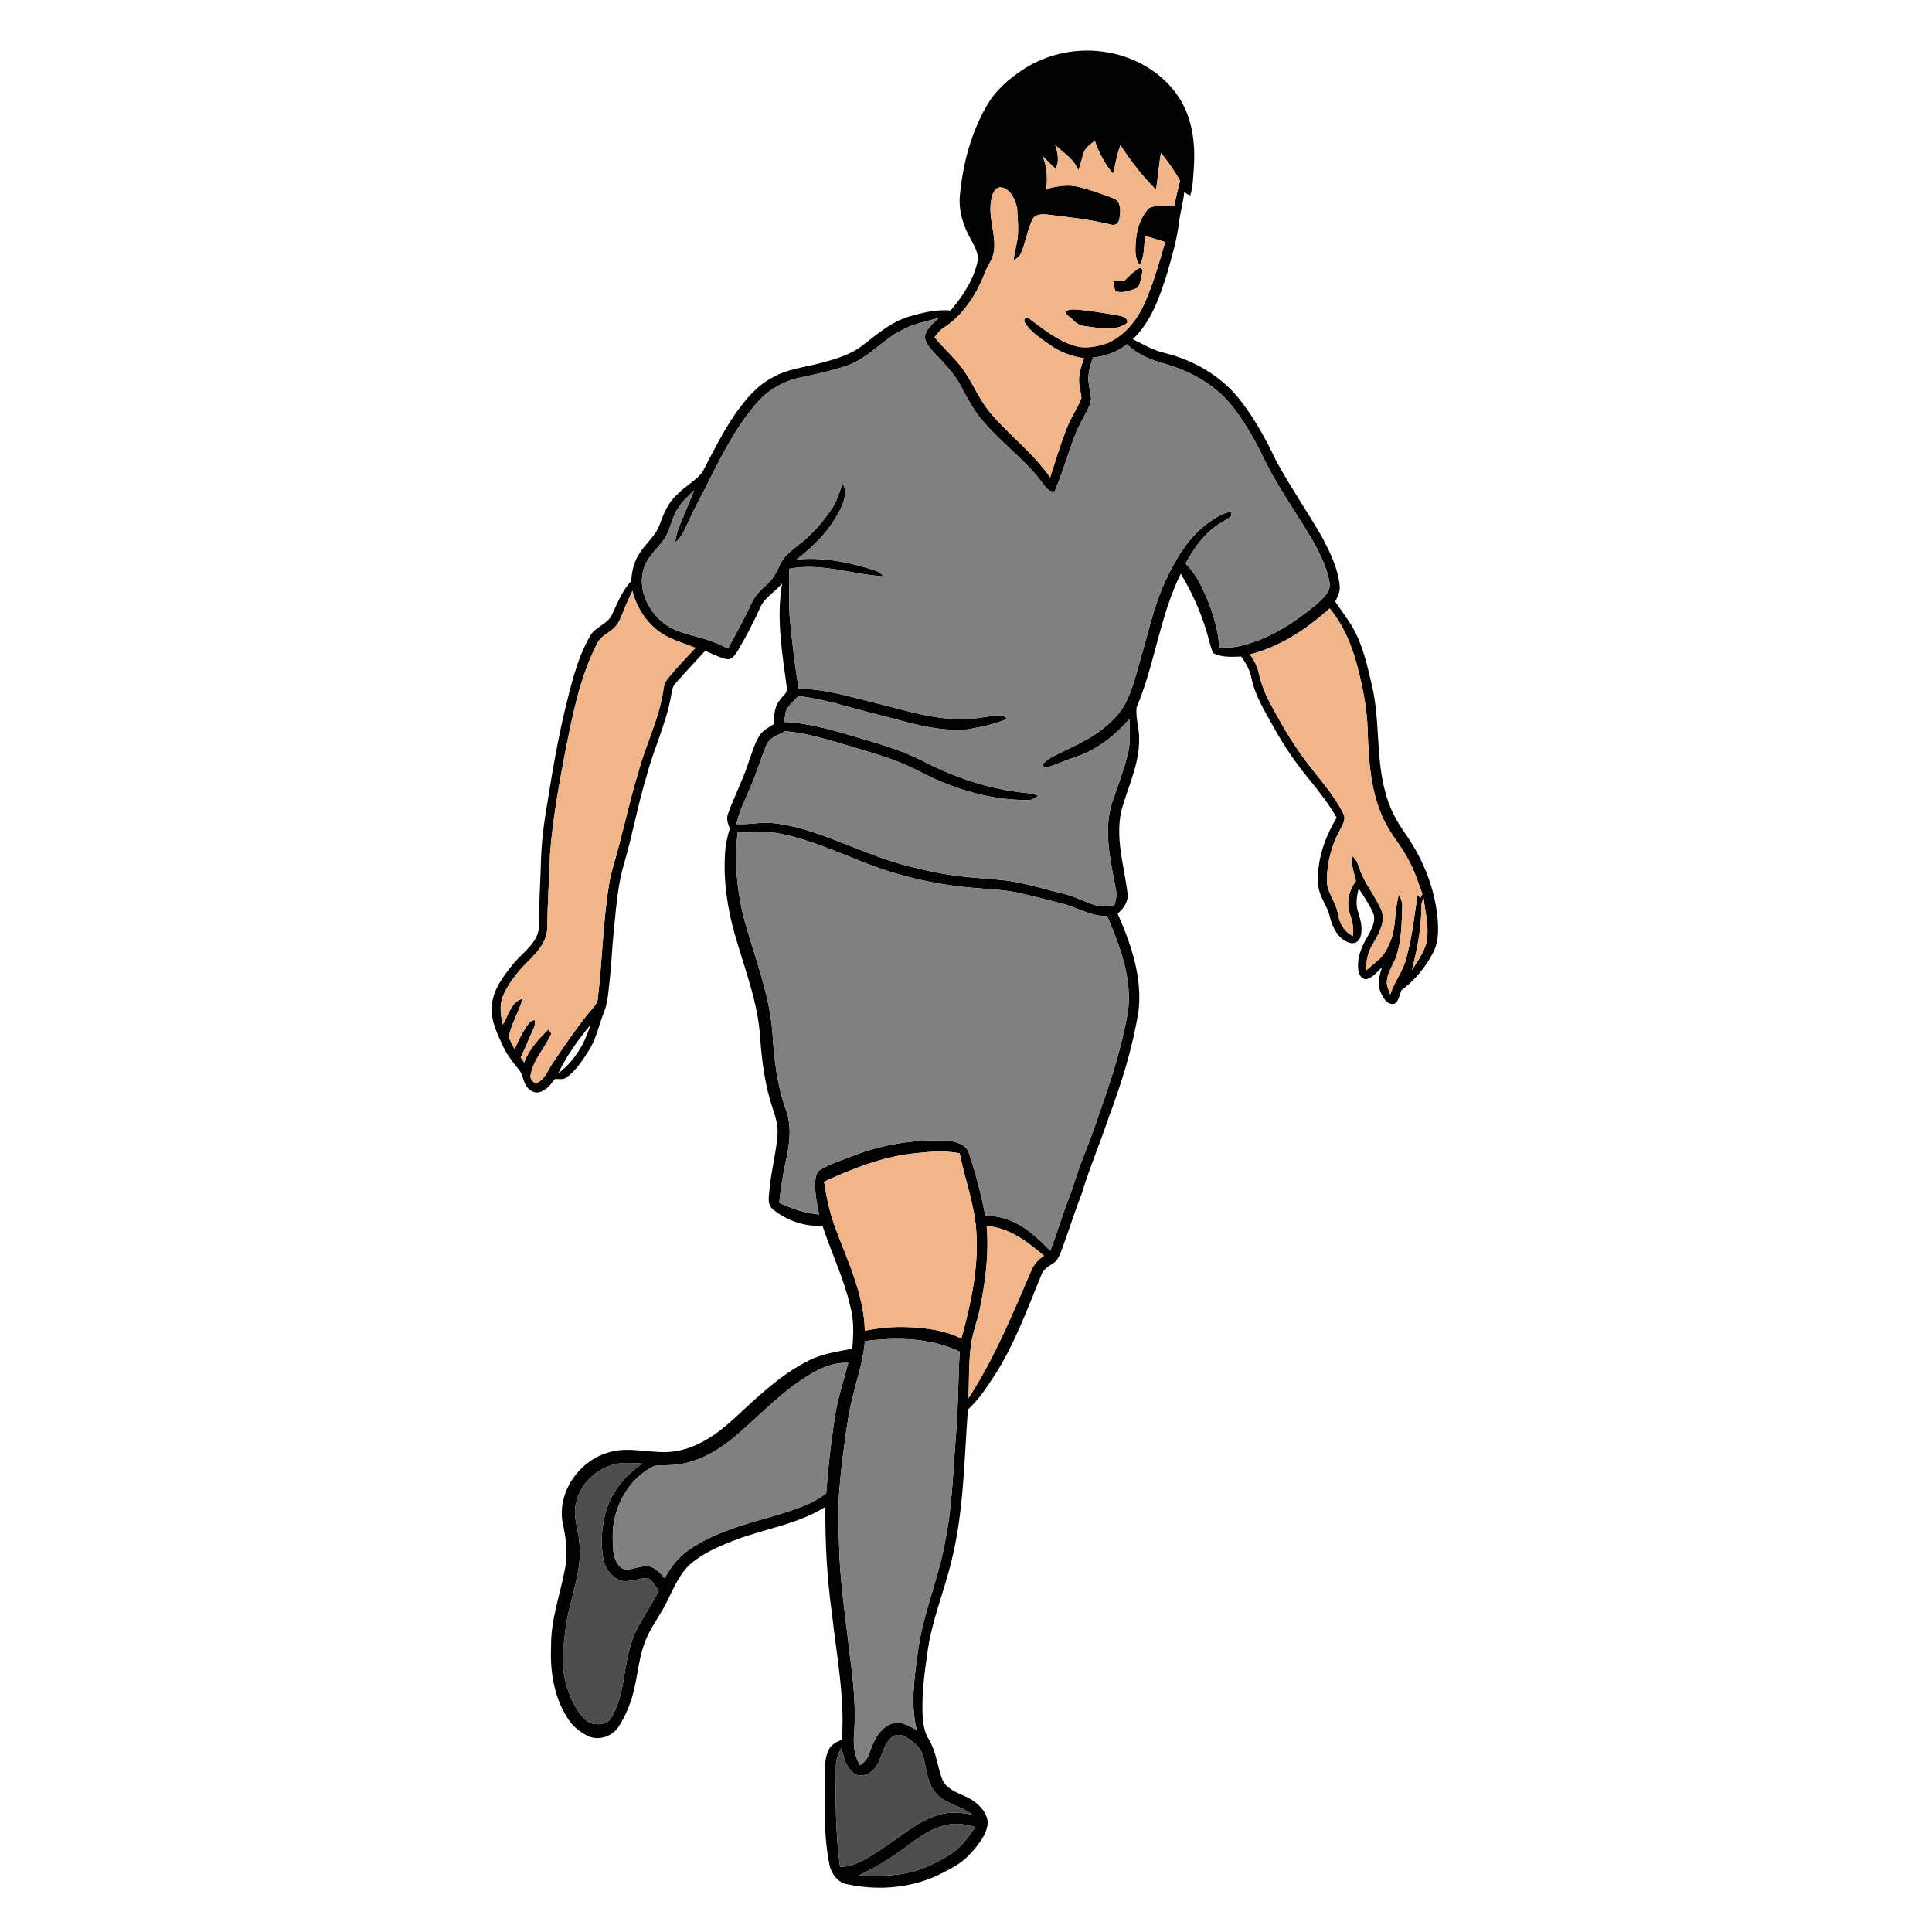 <?xml version="1.0" encoding="UTF-8" ?>
<!DOCTYPE svg PUBLIC "-//W3C//DTD SVG 1.1//EN" "http://www.w3.org/Graphics/SVG/1.1/DTD/svg11.dtd">
<svg width="1000pt" height="1000pt" viewBox="0 0 1000 1000" version="1.1" xmlns="http://www.w3.org/2000/svg">
	<g id="#020202ff">
		<path fill="#020202" opacity="1.00"
			d=" M 529.15 36.22 C 542.19 27.52 558.69 24.27 574.07 27.27 C 588.34 29.86 601.83 37.87 609.95 50.03 C 617.17 60.82 618.83 74.38 617.91 87.07 C 617.53 91.80 617.55 96.66 616.05 101.21 C 614.94 100.74 613.90 100.14 612.94 99.42 C 612.47 104.63 610.96 109.67 610.28 114.85 C 609.20 124.11 606.51 133.07 603.95 142.00 C 600.11 154.06 595.76 166.69 586.30 175.58 C 591.65 178.12 596.75 181.34 602.60 182.64 C 618.30 186.50 633.10 195.14 642.80 208.26 C 649.89 217.55 655.48 227.87 660.47 238.40 C 667.81 251.85 676.48 264.52 684.17 277.77 C 688.36 285.70 692.53 294.01 693.40 303.08 C 693.87 306.09 692.28 308.77 691.14 311.43 C 693.92 315.47 696.81 319.45 699.47 323.58 C 705.06 332.87 707.53 343.56 709.93 354.01 C 714.47 372.37 711.97 391.66 717.03 409.94 C 718.95 417.77 722.77 425.00 727.42 431.55 C 736.80 444.90 743.08 460.66 744.22 477.02 C 744.52 482.37 744.44 488.03 741.89 492.89 C 737.92 500.53 732.35 507.44 725.37 512.53 C 724.43 514.80 724.17 517.62 722.23 519.30 C 718.95 520.84 716.36 517.28 715.18 514.69 C 712.68 510.33 713.82 505.19 715.30 500.70 C 712.98 502.87 710.89 505.60 707.79 506.68 C 705.44 507.42 703.59 505.06 703.23 503.00 C 701.98 496.57 704.57 490.19 707.86 484.79 C 709.85 481.06 712.45 476.64 710.67 472.34 C 708.61 467.94 705.89 463.89 703.23 459.84 C 702.41 463.66 701.53 467.68 702.82 471.51 C 704.18 476.06 705.79 481.12 703.83 485.75 C 702.91 487.97 700.15 488.76 698.04 487.83 C 692.53 485.89 689.78 480.15 688.42 474.86 C 687.21 468.97 682.76 464.25 682.34 458.15 C 681.30 445.81 685.59 433.68 691.86 423.23 C 687.79 416.18 682.83 409.71 677.67 403.45 C 670.94 395.29 664.93 386.55 659.78 377.32 C 655.18 368.98 649.87 360.79 647.84 351.34 C 647.07 347.08 644.96 343.28 642.46 339.82 C 637.60 339.98 632.35 340.41 627.92 338.01 C 626.99 336.11 626.51 334.04 625.94 332.02 C 622.83 319.67 617.74 307.85 611.16 296.96 C 600.29 318.88 597.78 343.70 588.31 366.15 C 587.66 371.78 589.88 377.34 589.61 383.02 C 589.66 395.72 583.79 407.36 580.48 419.37 C 577.16 433.61 581.77 447.90 583.57 461.99 C 584.29 466.36 581.71 470.24 578.47 472.87 C 585.46 488.69 591.39 505.92 589.28 523.47 C 586.26 542.15 580.64 560.32 573.99 578.01 C 569.53 591.36 563.99 604.32 559.91 617.79 C 556.24 627.27 553.17 636.95 549.70 646.50 C 548.58 649.20 547.74 652.42 545.02 653.96 C 542.52 655.43 539.93 657.10 538.96 660.00 C 531.58 677.81 525.05 696.20 514.44 712.43 C 510.47 718.50 506.42 724.65 500.99 729.54 C 499.03 755.57 498.90 781.96 492.61 807.44 C 488.78 823.72 482.02 839.28 479.96 855.96 C 478.41 866.20 477.21 876.54 477.48 886.92 C 477.74 891.49 478.19 896.29 480.73 900.26 C 484.52 906.47 485.12 913.87 487.56 920.60 C 489.32 925.37 494.28 927.51 498.63 929.32 C 504.41 931.80 510.42 936.35 511.26 943.01 C 511.00 949.51 506.49 954.72 502.36 959.34 C 498.56 963.75 493.39 966.62 488.26 969.21 C 473.28 977.17 455.32 978.87 438.85 975.34 C 433.97 974.72 430.73 970.39 429.49 965.94 C 426.10 949.85 426.86 933.34 426.86 917.02 C 427.05 913.02 427.21 908.82 429.18 905.24 C 430.53 902.70 433.34 901.60 435.77 900.40 C 437.34 878.39 432.97 856.65 430.58 834.88 C 428.04 816.68 427.04 798.31 427.22 779.95 C 412.46 789.23 394.82 791.38 378.85 797.76 C 371.47 800.61 364.15 803.98 357.97 809.00 C 351.74 814.22 348.76 822.03 345.16 829.07 C 341.88 835.97 336.93 841.96 334.13 849.10 C 330.97 856.74 330.32 865.05 328.52 873.05 C 327.04 880.25 324.30 887.21 320.40 893.45 C 317.21 898.68 309.97 901.25 304.33 898.58 C 299.85 896.37 295.86 893.00 293.35 888.64 C 286.57 877.76 284.66 864.61 285.24 851.99 C 285.07 838.27 289.96 825.27 292.46 811.95 C 293.99 804.26 293.03 796.36 291.33 788.79 C 288.14 773.11 299.03 756.81 313.98 752.09 C 325.72 747.92 338.06 753.21 350.04 751.07 C 361.90 749.06 371.99 741.69 380.60 733.66 C 392.31 722.87 403.99 711.54 418.37 704.34 C 425.42 700.65 433.40 699.62 441.11 698.08 C 441.83 690.69 442.07 683.10 440.03 675.89 C 436.78 661.60 430.28 648.37 425.72 634.50 C 416.47 634.96 407.12 631.78 400.00 625.89 C 396.70 623.21 398.17 618.46 398.38 614.84 C 399.23 605.78 401.67 596.96 402.39 587.89 C 402.90 583.10 401.57 578.40 400.01 573.92 C 395.97 562.00 394.34 549.43 393.44 536.92 C 392.27 518.27 385.15 500.78 380.15 482.97 C 376.43 469.67 374.38 455.78 375.27 441.96 C 375.50 437.49 376.40 433.09 377.75 428.83 C 376.67 426.35 375.79 423.57 376.92 420.93 C 380.07 412.21 384.38 403.94 387.28 395.12 C 389.03 390.36 390.31 385.34 392.96 380.97 C 394.67 378.14 397.67 376.55 400.40 374.88 C 400.70 370.63 400.69 365.93 403.57 362.47 C 404.73 360.59 406.98 359.19 407.40 357.02 C 405.02 338.81 401.65 320.29 404.83 301.96 C 401.31 306.35 395.85 309.09 393.50 314.40 C 390.09 322.12 386.12 329.59 381.83 336.86 C 380.46 338.83 378.86 341.80 375.99 341.11 C 372.11 340.33 368.65 338.26 364.96 336.90 C 359.83 342.48 354.64 348.02 349.62 353.71 C 348.01 355.35 347.83 357.72 347.41 359.86 C 344.90 374.34 338.31 387.65 334.63 401.81 C 330.15 416.46 327.51 431.59 323.23 446.30 C 319.72 457.62 318.97 469.51 317.75 481.22 C 316.81 489.84 316.57 498.51 315.58 507.12 C 314.90 512.95 314.72 518.94 312.43 524.44 C 309.94 530.63 308.69 537.35 305.14 543.09 C 301.90 548.36 298.43 553.74 293.46 557.56 C 291.69 558.98 289.32 558.45 287.24 558.44 C 285.04 561.28 282.72 564.58 278.97 565.36 C 276.71 565.91 274.47 564.60 273.05 562.94 C 270.63 560.26 270.86 556.19 268.45 553.50 C 265.49 549.74 262.40 546.01 260.40 541.62 C 257.46 535.12 253.95 528.41 254.51 521.05 C 255.02 512.15 260.84 504.86 266.22 498.22 C 271.24 492.48 278.95 487.50 278.98 479.02 C 278.90 467.32 279.78 455.65 280.06 443.96 C 280.43 433.25 282.06 422.63 283.89 412.09 C 286.17 397.39 288.81 382.73 292.20 368.25 C 295.52 354.98 298.48 341.32 305.34 329.33 C 308.00 324.34 314.59 323.19 316.87 317.92 C 319.68 311.93 322.14 305.62 326.73 300.71 C 327.03 296.09 327.91 291.39 330.40 287.41 C 333.56 281.69 339.32 277.71 341.50 271.41 C 343.45 265.89 345.76 260.26 350.20 256.24 C 354.23 251.90 359.72 249.15 363.46 244.56 C 368.79 234.36 373.92 223.99 380.42 214.45 C 385.78 206.92 391.81 199.37 400.27 195.19 C 407.35 191.15 415.54 190.22 423.31 188.29 C 431.44 186.16 439.87 183.97 446.61 178.68 C 453.90 173.05 461.07 166.82 470.03 164.01 C 477.14 161.91 484.54 160.08 492.01 160.70 C 498.37 153.24 504.02 144.76 506.06 135.03 C 506.59 131.15 504.47 127.58 502.73 124.28 C 498.49 117.00 495.82 108.47 496.94 99.99 C 498.56 84.23 502.74 68.50 510.73 54.74 C 515.06 47.03 521.87 41.06 529.15 36.22 M 560.99 78.97 C 559.89 82.03 559.32 85.26 558.09 88.28 C 556.11 82.25 550.29 79.19 546.11 74.88 C 547.48 78.92 548.49 83.38 546.32 87.34 C 544.08 85.14 541.77 83.00 539.59 80.75 C 541.96 86.09 542.20 92.04 541.61 97.77 C 546.88 96.45 552.43 95.37 557.83 96.64 C 563.39 97.91 568.76 99.90 574.13 101.79 C 575.89 102.60 578.24 103.00 579.03 105.03 C 580.22 107.70 579.90 110.79 579.33 113.57 C 578.98 115.51 577.07 117.08 575.10 116.23 C 564.23 113.63 553.11 112.33 542.04 111.04 C 539.44 110.75 535.82 110.73 534.48 113.44 C 531.61 119.10 530.96 125.58 528.31 131.33 C 527.66 133.01 525.99 133.85 524.61 134.81 C 524.97 131.80 525.61 128.84 526.26 125.88 C 527.52 119.81 526.77 113.58 526.42 107.45 C 525.39 103.11 522.98 97.63 518.01 96.94 C 514.41 97.04 513.42 101.10 512.99 103.96 C 511.42 112.66 515.59 121.15 514.49 129.84 C 514.04 133.63 511.74 136.75 510.17 140.12 C 505.83 151.85 498.71 163.21 487.95 169.98 C 486.22 171.19 485.01 172.93 483.73 174.57 C 487.66 179.47 492.41 183.63 496.38 188.50 C 502.82 196.14 506.04 205.90 512.46 213.56 C 522.28 225.25 534.86 234.45 543.54 247.14 C 546.22 238.70 548.84 230.23 551.99 221.96 C 554.05 216.41 557.63 211.56 559.74 206.06 C 559.50 203.01 558.54 200.06 558.50 197.00 C 558.41 192.98 559.73 189.12 561.12 185.40 C 554.55 184.53 548.19 182.08 542.85 178.13 C 538.34 174.85 533.29 171.77 530.38 166.86 C 529.55 165.18 531.23 163.57 532.76 164.96 C 539.80 170.07 546.68 175.88 555.09 178.62 C 561.12 180.86 567.77 179.59 573.63 177.44 C 581.95 173.65 588.13 166.18 591.93 158.00 C 596.80 147.52 599.86 136.33 603.09 125.26 C 599.65 124.16 596.18 123.14 592.72 122.11 C 592.02 127.07 592.57 132.60 589.93 137.01 C 587.36 133.99 587.59 129.74 587.81 126.03 C 588.16 119.46 590.04 112.57 594.71 107.74 C 598.72 105.75 603.47 106.59 607.82 106.51 C 608.66 102.17 609.68 97.86 610.79 93.58 C 607.98 88.43 604.55 83.66 600.89 79.08 C 599.81 85.40 599.41 91.82 598.35 98.14 C 591.33 91.23 585.29 83.41 579.96 75.13 C 578.06 79.89 577.42 85.00 576.11 89.93 C 571.92 84.90 568.81 79.10 566.68 72.92 C 564.50 74.61 561.92 76.20 560.99 78.97 M 466.93 170.81 C 456.85 175.77 449.60 185.20 438.92 189.07 C 430.87 191.89 422.49 193.63 414.17 195.42 C 405.51 197.26 397.42 201.91 391.67 208.67 C 380.74 221.20 373.27 236.21 365.90 250.98 C 362.85 256.95 359.62 262.84 356.81 268.94 C 354.76 273.10 353.20 277.72 349.53 280.79 C 349.77 277.69 350.59 274.68 351.83 271.83 C 354.37 265.82 356.82 259.77 359.30 253.74 C 356.37 256.69 353.23 259.50 350.94 263.00 C 347.46 268.24 346.98 274.94 343.11 279.97 C 339.80 284.34 335.47 288.11 333.50 293.37 C 329.74 303.69 334.78 315.39 342.97 322.06 C 348.73 326.98 356.39 328.28 363.43 330.36 C 368.08 331.61 372.52 333.51 376.83 335.66 C 380.85 328.03 385.19 320.56 388.74 312.69 C 390.46 308.68 393.54 305.53 396.77 302.69 C 399.90 299.96 401.95 296.31 403.59 292.56 C 405.47 288.07 409.48 285.11 413.16 282.18 C 419.78 277.16 425.36 270.86 430.07 264.05 C 433.04 259.94 434.30 254.98 436.16 250.34 C 438.57 254.44 437.02 259.25 435.18 263.24 C 429.94 273.83 421.63 282.59 412.22 289.62 C 426.26 288.16 440.31 291.10 453.58 295.51 C 455.18 295.99 456.25 297.33 457.52 298.33 C 441.16 297.44 424.97 291.11 408.46 294.40 C 408.92 303.61 408.00 312.85 408.99 322.05 C 410.17 333.58 411.54 345.10 413.39 356.55 C 426.94 356.48 439.96 360.63 452.99 363.83 C 468.73 367.63 484.52 373.00 500.93 372.12 C 506.35 371.99 511.63 370.58 517.03 370.29 C 518.74 369.93 520.15 370.99 521.39 372.04 C 514.94 374.92 507.89 376.26 500.98 377.51 C 484.37 379.08 468.33 373.22 452.42 369.37 C 439.40 366.14 426.60 361.77 413.21 360.29 C 411.44 362.19 409.51 363.95 407.93 366.02 C 406.24 368.19 406.35 371.08 405.93 373.67 C 420.08 374.32 433.63 378.71 447.13 382.64 C 456.93 385.54 466.77 388.49 475.96 393.05 C 493.35 402.24 512.40 408.78 532.08 410.52 C 533.95 410.70 535.73 411.34 537.54 411.86 C 535.86 412.87 534.20 414.25 532.10 414.08 C 515.42 414.24 498.98 409.91 483.81 403.17 C 478.60 400.79 473.61 397.92 468.32 395.70 C 459.31 391.73 449.76 389.27 440.39 386.35 C 429.22 383.09 418.05 379.44 406.39 378.44 C 403.00 380.53 398.32 381.54 396.74 385.64 C 393.76 392.54 391.76 399.83 388.71 406.70 C 386.15 413.29 382.54 419.53 381.22 426.55 C 384.81 426.68 388.40 426.46 391.97 426.09 C 398.70 425.34 405.44 426.60 411.97 428.13 C 431.97 433.31 450.33 443.37 470.39 448.36 C 478.53 450.40 486.74 452.27 495.08 453.30 C 503.77 454.49 512.56 454.77 521.27 455.81 C 531.07 457.23 540.53 460.23 550.13 462.53 C 555.55 463.73 560.49 466.32 565.70 468.16 C 569.29 469.42 573.12 468.81 576.82 468.53 C 577.53 466.06 578.22 463.48 577.65 460.91 C 574.98 446.00 570.89 430.35 575.63 415.42 C 578.52 407.01 581.68 398.67 583.81 390.02 C 585.21 384.19 584.87 378.15 584.51 372.22 C 576.84 381.05 567.22 388.48 555.98 392.10 C 550.90 393.68 546.11 396.13 540.95 397.42 C 540.59 397.05 539.86 396.31 539.50 395.94 C 542.57 391.91 547.76 390.50 552.01 388.07 C 562.52 383.35 572.97 377.36 580.03 368.01 C 585.46 360.28 587.45 350.88 590.08 341.97 C 594.26 328.04 597.12 313.61 603.37 300.39 C 608.61 289.11 615.26 277.88 625.54 270.48 C 629.10 268.09 632.78 265.39 637.19 264.94 C 637.24 265.46 637.35 266.51 637.40 267.03 C 634.75 269.26 631.51 270.62 628.79 272.75 C 622.17 277.63 617.51 284.58 613.64 291.71 C 616.94 295.13 619.72 299.03 621.77 303.33 C 626.59 313.33 630.51 324.01 631.05 335.20 C 634.06 335.19 637.09 335.26 640.07 334.75 C 655.72 331.60 669.47 322.76 681.56 312.68 C 684.80 309.63 689.26 306.06 688.10 301.03 C 686.60 293.16 682.86 285.92 679.00 278.98 C 670.13 264.15 659.94 250.03 652.69 234.29 C 648.34 225.62 643.39 217.19 637.29 209.64 C 628.59 198.91 615.98 192.02 602.85 188.29 C 595.76 186.32 588.62 183.46 583.31 178.20 C 578.25 182.19 572.11 184.49 565.70 185.01 C 564.19 189.46 562.77 194.15 563.58 198.89 C 563.89 202.29 565.57 205.83 564.20 209.18 C 562.10 214.26 559.01 218.87 556.93 223.97 C 552.92 233.92 550.18 244.39 545.92 254.23 C 543.64 254.98 541.90 253.02 540.61 251.44 C 532.18 239.33 519.92 230.68 510.25 219.66 C 504.78 213.81 500.94 206.72 497.24 199.69 C 493.70 192.93 488.20 187.55 483.04 182.04 C 481.05 179.73 478.62 177.20 478.72 173.93 C 479.62 169.93 483.09 167.28 485.87 164.55 C 479.48 166.40 472.82 167.60 466.93 170.81 M 322.58 316.62 C 321.28 319.74 320.11 323.15 317.43 325.40 C 314.62 327.88 310.80 329.43 309.12 333.00 C 299.81 351.04 296.16 371.22 292.21 390.94 C 289.04 407.80 286.01 424.74 284.71 441.87 C 284.28 454.60 283.36 467.31 283.30 480.05 C 283.10 488.76 276.12 494.79 270.44 500.47 C 266.49 504.97 262.78 509.83 260.41 515.36 C 258.36 520.11 259.13 525.41 260.27 530.28 C 263.20 525.65 264.43 518.52 270.46 516.99 C 268.67 523.64 264.78 529.58 263.39 536.37 C 263.89 538.79 265.34 540.89 266.38 543.11 C 267.97 539.27 269.77 535.51 272.05 532.04 C 273.23 530.27 274.46 528.06 276.89 528.01 C 277.07 529.72 276.67 531.40 275.92 532.94 C 273.70 537.71 271.79 542.61 269.49 547.34 C 269.95 547.99 270.86 549.29 271.32 549.94 C 273.78 543.09 278.82 537.76 283.93 532.76 C 284.28 533.32 285.00 534.43 285.35 534.98 C 282.25 542.22 276.23 548.13 274.71 556.04 C 274.05 558.16 275.61 560.64 277.94 560.55 C 282.16 558.54 283.66 553.74 286.16 550.13 C 292.01 541.38 297.96 532.68 304.58 524.49 C 306.29 522.31 308.62 520.40 309.32 517.61 C 311.77 497.77 312.00 477.69 315.22 457.94 C 316.21 451.50 318.40 445.34 320.01 439.05 C 323.52 425.92 326.42 412.63 330.43 399.63 C 334.23 385.23 341.34 371.78 343.39 356.91 C 343.65 354.73 344.43 352.61 345.87 350.93 C 350.37 345.53 355.17 340.37 360.06 335.32 C 355.60 333.64 351.08 332.11 346.72 330.18 C 336.88 325.66 329.85 316.20 327.36 305.77 C 325.72 309.36 323.99 312.92 322.58 316.62 M 647.01 338.71 C 648.87 341.53 650.66 344.47 651.39 347.82 C 652.66 353.34 654.55 358.73 657.27 363.72 C 661.68 371.83 666.09 379.97 671.37 387.56 C 678.89 399.19 689.29 408.88 695.43 421.41 C 696.81 424.26 694.77 427.09 693.58 429.59 C 689.24 437.32 687.02 446.16 686.79 454.99 C 686.43 461.81 691.74 466.99 692.64 473.54 C 693.41 478.13 695.92 482.39 700.23 484.47 C 700.90 480.39 699.84 476.42 698.56 472.59 C 696.72 466.94 698.29 460.65 701.86 456.02 C 700.79 451.79 699.31 447.52 699.81 443.10 C 702.22 444.72 702.91 447.58 703.87 450.14 C 706.53 457.89 712.21 464.13 715.23 471.73 C 717.11 478.05 713.18 483.98 710.24 489.27 C 707.81 493.17 707.11 497.79 707.06 502.32 C 709.45 500.29 711.89 498.31 714.19 496.18 C 717.06 493.50 718.60 489.78 720.07 486.22 C 722.72 478.81 721.80 470.69 724.07 463.19 C 725.35 465.22 725.98 467.52 725.79 469.94 C 725.49 478.02 725.42 486.28 723.03 494.08 C 721.75 498.55 718.55 502.30 717.96 507.00 C 717.32 509.70 718.75 512.22 719.60 514.70 C 721.93 507.62 727.02 501.71 728.31 494.26 C 731.13 484.08 732.06 473.55 733.77 463.17 L 735.17 464.86 C 735.53 464.13 735.89 463.41 736.25 462.68 C 734.09 456.97 732.32 451.07 729.37 445.69 C 725.68 438.28 719.99 432.09 716.41 424.63 C 709.40 410.19 708.39 393.77 707.91 377.99 C 707.56 366.85 705.42 355.86 702.61 345.10 C 699.82 334.25 695.45 323.62 688.24 314.92 C 676.39 325.57 662.61 334.76 647.01 338.71 M 381.85 430.77 C 380.08 445.05 381.28 459.62 384.61 473.60 C 389.94 493.98 398.34 513.78 399.85 535.00 C 400.66 548.27 402.23 561.63 406.72 574.21 C 409.86 582.50 408.80 591.56 406.95 600.01 C 405.26 607.42 404.19 614.96 403.32 622.52 C 409.80 625.68 416.73 627.93 423.93 628.61 C 422.87 623.13 421.72 617.58 421.91 611.97 C 422.06 609.43 422.58 606.42 425.09 605.15 C 430.39 602.13 436.28 600.33 441.94 598.08 C 457.24 592.19 473.76 589.69 490.11 590.39 C 494.56 590.82 500.26 592.17 501.60 597.12 C 505.05 607.55 507.90 618.20 509.91 629.02 C 513.41 629.35 516.94 629.71 520.31 630.81 C 529.65 633.69 536.94 640.57 543.61 647.41 C 547.09 638.47 549.69 629.23 553.19 620.31 C 555.78 613.69 557.58 606.79 560.22 600.20 C 563.48 591.93 566.62 583.62 569.36 575.17 C 575.34 558.54 580.65 541.58 583.76 524.15 C 586.16 506.78 579.77 489.81 573.05 474.11 C 564.48 474.50 557.23 469.38 549.14 467.55 C 541.72 465.72 534.36 463.67 526.88 462.08 C 519.67 460.50 512.28 460.33 504.96 459.65 C 484.51 458.07 464.27 453.42 445.29 445.64 C 431.69 440.39 418.25 434.29 403.85 431.53 C 396.59 429.94 389.18 431.19 381.85 430.77 M 735.75 468.68 C 735.70 479.96 733.69 491.13 730.80 502.00 C 733.55 497.94 736.35 493.81 738.00 489.16 C 740.16 481.17 737.80 472.94 736.88 464.95 C 736.33 466.13 735.61 467.32 735.75 468.68 M 288.95 555.52 C 297.11 549.51 302.70 540.26 305.52 530.61 C 299.13 538.30 293.27 546.48 288.95 555.52 M 474.52 596.84 C 457.67 598.36 441.80 604.67 426.55 611.61 C 427.79 619.95 429.56 628.23 432.58 636.13 C 438.96 653.19 447.19 670.21 447.63 688.77 C 455.00 687.31 462.54 686.58 470.06 686.92 C 479.47 687.32 489.10 688.54 497.62 692.84 C 502.58 674.71 506.69 655.95 505.31 637.04 C 504.40 623.29 499.35 610.34 496.70 596.93 C 489.38 595.52 481.87 596.05 474.52 596.84 M 510.69 634.62 C 511.94 648.68 510.13 662.81 507.34 676.59 C 506.04 683.49 503.25 690.04 502.46 697.05 C 501.40 705.88 501.60 714.80 501.29 723.68 C 514.71 703.08 524.04 680.23 533.75 657.74 C 535.03 654.46 537.50 651.90 540.38 649.96 C 531.82 642.75 522.35 635.33 510.69 634.62 M 447.68 694.14 C 446.98 703.63 443.85 712.66 441.66 721.85 C 439.58 729.38 438.53 737.13 437.43 744.85 C 435.49 759.15 433.72 773.54 433.90 788.00 C 434.36 797.00 434.33 806.03 435.14 815.01 C 436.29 829.06 438.33 843.02 439.92 857.03 C 441.68 870.26 443.12 883.64 442.09 897.00 C 441.61 902.71 442.09 908.69 445.14 913.70 C 447.18 912.19 449.12 910.38 449.82 907.86 C 451.93 901.83 454.69 894.93 461.06 892.37 C 465.81 890.49 470.50 893.19 474.49 895.54 C 471.31 882.56 473.17 869.05 474.96 856.01 C 477.30 836.45 485.47 818.24 488.98 798.92 C 492.95 780.21 493.27 761.03 494.87 742.04 C 496.05 727.92 495.88 713.75 496.73 699.62 C 481.52 692.32 464.11 692.10 447.68 694.14 M 421.29 710.26 C 405.81 718.82 393.88 732.15 380.52 743.47 C 370.85 751.61 358.97 758.29 346.01 758.34 C 342.93 758.60 339.50 757.88 336.77 759.69 C 324.54 766.80 317.08 780.89 317.14 794.94 C 317.29 800.17 316.86 806.25 320.47 810.51 C 323.76 814.33 328.91 810.94 333.03 810.81 C 337.77 809.69 341.25 813.70 344.01 816.88 C 347.14 811.29 351.00 805.96 356.39 802.34 C 369.62 793.08 385.51 788.92 400.85 784.59 C 410.15 781.69 419.86 779.01 427.65 772.87 C 428.58 759.86 430.04 746.89 432.04 734.00 C 433.41 724.25 436.64 714.91 439.07 705.40 C 432.78 705.17 426.70 707.16 421.29 710.26 M 317.87 757.98 C 308.31 760.41 300.19 768.35 298.12 778.07 C 296.40 785.12 299.51 792.00 299.92 799.00 C 301.43 814.03 294.68 828.09 292.76 842.75 C 291.80 851.04 290.57 859.50 292.13 867.80 C 293.32 874.17 295.74 880.32 299.27 885.75 C 301.18 888.54 303.59 891.41 307.01 892.27 C 310.28 892.75 314.53 892.54 316.25 889.21 C 323.66 877.40 322.44 862.72 326.94 849.88 C 330.04 840.27 336.65 832.40 340.90 823.34 C 339.17 821.00 337.86 817.98 335.04 816.79 C 330.64 816.87 326.40 818.91 321.99 818.31 C 316.79 816.90 313.15 811.96 312.24 806.80 C 310.95 799.61 311.33 792.15 312.89 785.04 C 315.37 773.72 322.91 763.94 332.45 757.56 C 327.60 757.32 322.63 756.73 317.87 757.98 M 461.41 899.37 C 456.55 903.62 456.57 910.82 452.54 915.63 C 450.06 918.50 445.43 920.22 442.04 917.92 C 437.76 914.90 436.78 909.44 435.49 904.73 C 433.96 907.62 432.64 910.70 432.70 914.05 C 432.42 931.49 432.41 949.00 434.82 966.32 C 443.13 966.18 450.04 961.08 456.75 956.79 C 466.34 950.63 474.99 942.42 486.21 939.29 C 491.76 937.53 497.64 938.26 503.25 939.21 C 497.36 934.57 488.99 933.87 484.16 927.81 C 479.78 922.50 479.58 915.30 477.77 908.95 C 476.80 904.64 473.01 901.83 469.55 899.51 C 467.19 897.90 463.66 897.19 461.41 899.37 M 467.83 956.77 C 460.59 962.18 452.81 966.84 444.63 970.66 C 456.05 971.27 467.90 971.09 478.65 966.70 C 483.43 964.68 488.09 962.32 492.43 959.46 C 497.66 956.01 501.35 950.82 504.80 945.70 C 500.37 944.38 495.70 943.48 491.09 944.36 C 482.20 945.89 474.89 951.55 467.83 956.77 Z" />
		<path fill="#020202" opacity="1.00"
			d=" M 581.84 145.44 C 584.44 143.05 586.77 140.23 589.99 138.62 C 590.34 138.88 591.04 139.40 591.39 139.65 C 590.99 142.82 590.47 146.10 588.93 148.94 C 585.32 150.33 581.09 152.00 577.26 150.72 C 576.75 148.99 576.62 147.20 576.39 145.43 C 578.20 145.47 580.02 145.48 581.84 145.44 Z" />
		<path fill="#020202" opacity="1.00"
			d=" M 552.09 160.87 C 554.60 159.65 557.46 160.30 560.13 160.49 C 566.47 161.26 572.80 162.17 579.08 163.34 C 581.08 163.71 583.91 164.51 583.43 167.16 C 577.12 171.77 568.98 169.71 561.85 168.84 C 559.03 168.61 556.58 167.15 554.86 164.95 C 553.56 163.79 551.18 163.10 552.09 160.87 Z" />
	</g>
	<g id="#f0b58bff">
		<path fill="#f0b58b" opacity="1.00"
			d=" M 560.99 78.97 C 561.92 76.20 564.50 74.61 566.68 72.92 C 568.81 79.10 571.92 84.90 576.11 89.93 C 577.42 85.00 578.06 79.89 579.96 75.13 C 585.29 83.41 591.33 91.23 598.35 98.14 C 599.41 91.82 599.81 85.40 600.89 79.08 C 604.55 83.66 607.98 88.43 610.79 93.58 C 609.68 97.86 608.66 102.17 607.82 106.51 C 603.47 106.59 598.72 105.75 594.71 107.74 C 590.04 112.57 588.16 119.46 587.81 126.03 C 587.59 129.74 587.36 133.99 589.93 137.01 C 592.57 132.60 592.02 127.07 592.72 122.11 C 596.18 123.14 599.65 124.16 603.09 125.26 C 599.86 136.33 596.80 147.52 591.93 158.00 C 588.13 166.18 581.95 173.65 573.63 177.44 C 567.77 179.59 561.12 180.86 555.09 178.62 C 546.68 175.88 539.80 170.07 532.76 164.96 C 531.23 163.57 529.55 165.18 530.38 166.86 C 533.29 171.77 538.34 174.85 542.85 178.13 C 548.19 182.08 554.55 184.53 561.12 185.40 C 559.73 189.12 558.41 192.98 558.50 197.00 C 558.54 200.06 559.50 203.01 559.74 206.06 C 557.63 211.56 554.05 216.41 551.99 221.96 C 548.84 230.23 546.22 238.70 543.54 247.14 C 534.86 234.45 522.28 225.25 512.46 213.56 C 506.04 205.90 502.82 196.14 496.38 188.50 C 492.41 183.63 487.66 179.47 483.73 174.57 C 485.01 172.93 486.22 171.19 487.95 169.98 C 498.71 163.21 505.83 151.85 510.17 140.12 C 511.74 136.75 514.04 133.63 514.49 129.84 C 515.59 121.15 511.42 112.66 512.99 103.96 C 513.42 101.10 514.41 97.04 518.01 96.94 C 522.98 97.63 525.39 103.11 526.42 107.45 C 526.77 113.58 527.52 119.81 526.26 125.88 C 525.61 128.84 524.97 131.80 524.61 134.81 C 525.99 133.85 527.66 133.01 528.31 131.33 C 530.96 125.58 531.61 119.10 534.48 113.44 C 535.82 110.73 539.44 110.75 542.04 111.04 C 553.11 112.33 564.23 113.63 575.10 116.23 C 577.07 117.08 578.98 115.51 579.33 113.57 C 579.90 110.79 580.22 107.70 579.03 105.03 C 578.24 103.00 575.89 102.60 574.13 101.79 C 568.76 99.90 563.39 97.91 557.83 96.64 C 552.43 95.37 546.88 96.45 541.61 97.77 C 542.20 92.04 541.96 86.09 539.59 80.75 C 541.77 83.00 544.08 85.14 546.32 87.34 C 548.49 83.38 547.48 78.92 546.11 74.88 C 550.29 79.19 556.11 82.25 558.09 88.28 C 559.32 85.26 559.89 82.03 560.99 78.97 M 581.84 145.44 C 580.02 145.48 578.20 145.47 576.39 145.43 C 576.62 147.20 576.75 148.99 577.26 150.72 C 581.09 152.00 585.32 150.33 588.93 148.94 C 590.47 146.10 590.99 142.82 591.39 139.65 C 591.04 139.40 590.34 138.88 589.99 138.62 C 586.77 140.23 584.44 143.05 581.84 145.44 M 552.09 160.87 C 551.18 163.10 553.56 163.79 554.86 164.95 C 556.58 167.15 559.03 168.61 561.85 168.84 C 568.98 169.71 577.12 171.77 583.43 167.16 C 583.91 164.51 581.08 163.71 579.08 163.34 C 572.80 162.17 566.47 161.26 560.13 160.49 C 557.46 160.30 554.60 159.65 552.09 160.87 Z" />
		<path fill="#f0b58b" opacity="1.00"
			d=" M 322.58 316.62 C 323.99 312.92 325.72 309.36 327.36 305.77 C 329.85 316.20 336.88 325.66 346.72 330.18 C 351.08 332.11 355.60 333.64 360.06 335.32 C 355.17 340.37 350.37 345.53 345.87 350.93 C 344.43 352.61 343.65 354.73 343.39 356.91 C 341.34 371.78 334.23 385.23 330.43 399.63 C 326.42 412.63 323.52 425.92 320.01 439.05 C 318.40 445.34 316.21 451.50 315.22 457.94 C 312.00 477.69 311.77 497.77 309.32 517.61 C 308.62 520.40 306.29 522.31 304.58 524.49 C 297.96 532.68 292.01 541.38 286.16 550.13 C 283.66 553.74 282.16 558.54 277.94 560.55 C 275.61 560.64 274.05 558.16 274.71 556.04 C 276.23 548.13 282.25 542.22 285.35 534.98 C 285.00 534.43 284.28 533.32 283.93 532.76 C 278.82 537.76 273.78 543.09 271.32 549.94 C 270.86 549.29 269.95 547.99 269.49 547.34 C 271.79 542.61 273.70 537.71 275.92 532.94 C 276.67 531.40 277.07 529.72 276.89 528.01 C 274.46 528.06 273.23 530.27 272.05 532.04 C 269.77 535.51 267.97 539.27 266.38 543.11 C 265.34 540.89 263.89 538.79 263.39 536.37 C 264.78 529.58 268.67 523.64 270.46 516.99 C 264.43 518.52 263.20 525.65 260.27 530.28 C 259.13 525.41 258.36 520.11 260.41 515.36 C 262.78 509.83 266.49 504.97 270.44 500.47 C 276.12 494.79 283.10 488.76 283.30 480.05 C 283.36 467.31 284.28 454.60 284.71 441.87 C 286.01 424.74 289.04 407.80 292.21 390.94 C 296.16 371.22 299.81 351.04 309.12 333.00 C 310.80 329.43 314.62 327.88 317.43 325.40 C 320.11 323.15 321.28 319.74 322.58 316.62 Z" />
		<path fill="#f0b58b" opacity="1.00"
			d=" M 647.01 338.71 C 662.61 334.76 676.39 325.57 688.24 314.92 C 695.45 323.62 699.82 334.25 702.61 345.10 C 705.42 355.86 707.56 366.85 707.91 377.99 C 708.39 393.77 709.40 410.19 716.41 424.63 C 719.99 432.09 725.68 438.28 729.37 445.69 C 732.32 451.07 734.09 456.97 736.25 462.68 C 735.89 463.41 735.53 464.13 735.17 464.86 L 733.77 463.17 C 732.06 473.55 731.13 484.08 728.31 494.26 C 727.02 501.71 721.93 507.62 719.60 514.70 C 718.75 512.22 717.32 509.70 717.96 507.00 C 718.55 502.30 721.75 498.55 723.03 494.08 C 725.42 486.28 725.49 478.02 725.79 469.94 C 725.98 467.52 725.35 465.22 724.07 463.19 C 721.80 470.69 722.72 478.81 720.07 486.22 C 718.60 489.78 717.06 493.50 714.19 496.18 C 711.89 498.31 709.45 500.29 707.06 502.32 C 707.11 497.79 707.81 493.17 710.24 489.27 C 713.18 483.98 717.11 478.05 715.23 471.73 C 712.21 464.13 706.53 457.89 703.87 450.14 C 702.91 447.58 702.22 444.72 699.81 443.10 C 699.31 447.52 700.79 451.79 701.86 456.02 C 698.29 460.65 696.72 466.94 698.56 472.59 C 699.84 476.42 700.90 480.39 700.23 484.47 C 695.92 482.39 693.41 478.13 692.64 473.54 C 691.74 466.99 686.43 461.81 686.79 454.99 C 687.02 446.16 689.24 437.32 693.58 429.59 C 694.77 427.09 696.81 424.26 695.43 421.41 C 689.29 408.88 678.89 399.19 671.37 387.56 C 666.09 379.97 661.68 371.83 657.27 363.72 C 654.55 358.73 652.66 353.34 651.39 347.82 C 650.66 344.47 648.87 341.53 647.01 338.71 Z" />
		<path fill="#f0b58b" opacity="1.00"
			d=" M 735.75 468.68 C 735.61 467.32 736.33 466.13 736.88 464.95 C 737.80 472.94 740.16 481.17 738.00 489.16 C 736.35 493.81 733.55 497.94 730.80 502.00 C 733.69 491.13 735.70 479.96 735.75 468.68 Z" />
		<path fill="#f0b58b" opacity="1.00"
			d=" M 474.52 596.84 C 481.87 596.05 489.38 595.52 496.70 596.93 C 499.35 610.34 504.40 623.29 505.31 637.04 C 506.69 655.95 502.58 674.71 497.62 692.84 C 489.10 688.54 479.47 687.32 470.06 686.92 C 462.54 686.58 455.00 687.31 447.63 688.77 C 447.19 670.21 438.96 653.19 432.58 636.13 C 429.56 628.23 427.79 619.95 426.55 611.61 C 441.80 604.67 457.67 598.36 474.52 596.84 Z" />
		<path fill="#f0b58b" opacity="1.00"
			d=" M 510.69 634.62 C 522.35 635.33 531.82 642.75 540.38 649.96 C 537.50 651.90 535.03 654.46 533.75 657.74 C 524.04 680.23 514.71 703.08 501.29 723.68 C 501.60 714.80 501.40 705.88 502.46 697.05 C 503.25 690.04 506.04 683.49 507.34 676.59 C 510.13 662.81 511.94 648.68 510.69 634.62 Z" />
	</g>
	<g id="#f11b27ff">
		<path fill="grey" opacity="1.00"
			d=" M 466.93 170.81 C 472.82 167.60 479.48 166.40 485.87 164.55 C 483.09 167.28 479.62 169.93 478.72 173.93 C 478.62 177.20 481.05 179.73 483.04 182.04 C 488.20 187.55 493.70 192.93 497.24 199.69 C 500.94 206.72 504.78 213.81 510.25 219.66 C 519.92 230.68 532.18 239.33 540.61 251.44 C 541.90 253.02 543.64 254.98 545.92 254.23 C 550.18 244.39 552.92 233.92 556.93 223.97 C 559.01 218.87 562.10 214.26 564.20 209.18 C 565.57 205.83 563.89 202.29 563.58 198.89 C 562.77 194.15 564.19 189.46 565.70 185.01 C 572.11 184.49 578.25 182.19 583.31 178.20 C 588.62 183.46 595.76 186.32 602.85 188.29 C 615.98 192.02 628.59 198.91 637.29 209.64 C 643.39 217.19 648.34 225.62 652.69 234.29 C 659.94 250.03 670.13 264.15 679.00 278.98 C 682.86 285.92 686.60 293.16 688.10 301.03 C 689.26 306.06 684.80 309.63 681.56 312.68 C 669.47 322.76 655.72 331.60 640.07 334.75 C 637.09 335.26 634.06 335.19 631.05 335.20 C 630.51 324.01 626.59 313.33 621.77 303.33 C 619.72 299.03 616.94 295.13 613.64 291.71 C 617.51 284.58 622.17 277.63 628.79 272.75 C 631.51 270.62 634.75 269.26 637.40 267.03 C 637.35 266.51 637.24 265.46 637.19 264.94 C 632.78 265.39 629.10 268.09 625.54 270.48 C 615.26 277.88 608.61 289.11 603.37 300.39 C 597.12 313.61 594.26 328.04 590.08 341.97 C 587.45 350.88 585.46 360.28 580.03 368.01 C 572.97 377.36 562.52 383.35 552.01 388.07 C 547.76 390.50 542.57 391.91 539.50 395.94 C 539.86 396.31 540.59 397.05 540.95 397.42 C 546.11 396.13 550.90 393.68 555.98 392.10 C 567.22 388.48 576.84 381.05 584.51 372.22 C 584.87 378.15 585.21 384.19 583.81 390.02 C 581.68 398.67 578.52 407.01 575.63 415.42 C 570.89 430.35 574.98 446.00 577.65 460.91 C 578.22 463.48 577.53 466.06 576.82 468.53 C 573.12 468.81 569.29 469.42 565.70 468.16 C 560.49 466.32 555.55 463.73 550.13 462.53 C 540.53 460.23 531.07 457.23 521.27 455.81 C 512.56 454.77 503.77 454.49 495.08 453.30 C 486.74 452.27 478.53 450.40 470.39 448.36 C 450.33 443.37 431.97 433.31 411.97 428.13 C 405.44 426.60 398.70 425.34 391.97 426.09 C 388.40 426.46 384.81 426.68 381.22 426.55 C 382.54 419.53 386.15 413.29 388.71 406.70 C 391.76 399.83 393.76 392.54 396.74 385.64 C 398.32 381.54 403.00 380.53 406.39 378.44 C 418.05 379.44 429.22 383.09 440.39 386.35 C 449.76 389.27 459.31 391.73 468.32 395.70 C 473.61 397.92 478.60 400.79 483.81 403.17 C 498.98 409.91 515.42 414.24 532.10 414.08 C 534.20 414.25 535.86 412.87 537.54 411.86 C 535.73 411.34 533.95 410.70 532.08 410.52 C 512.40 408.78 493.35 402.24 475.96 393.05 C 466.77 388.49 456.93 385.54 447.13 382.64 C 433.63 378.71 420.08 374.32 405.93 373.67 C 406.35 371.08 406.24 368.19 407.93 366.02 C 409.51 363.95 411.44 362.19 413.21 360.29 C 426.60 361.77 439.40 366.14 452.42 369.37 C 468.33 373.22 484.37 379.08 500.98 377.51 C 507.89 376.26 514.94 374.92 521.39 372.04 C 520.15 370.99 518.74 369.93 517.03 370.29 C 511.63 370.58 506.35 371.99 500.93 372.12 C 484.52 373.00 468.73 367.63 452.99 363.83 C 439.96 360.63 426.94 356.48 413.39 356.55 C 411.54 345.10 410.17 333.58 408.99 322.05 C 408.00 312.85 408.92 303.61 408.46 294.40 C 424.97 291.11 441.16 297.44 457.52 298.33 C 456.25 297.33 455.18 295.99 453.58 295.51 C 440.31 291.10 426.26 288.16 412.22 289.62 C 421.63 282.59 429.94 273.83 435.18 263.24 C 437.02 259.25 438.57 254.44 436.16 250.34 C 434.30 254.98 433.04 259.94 430.07 264.05 C 425.36 270.86 419.78 277.16 413.16 282.18 C 409.48 285.11 405.47 288.07 403.59 292.56 C 401.95 296.31 399.90 299.96 396.77 302.69 C 393.54 305.53 390.46 308.68 388.74 312.69 C 385.19 320.56 380.85 328.03 376.83 335.66 C 372.52 333.51 368.08 331.61 363.43 330.36 C 356.39 328.28 348.73 326.98 342.97 322.06 C 334.78 315.39 329.74 303.69 333.50 293.37 C 335.47 288.11 339.80 284.34 343.11 279.97 C 346.98 274.94 347.46 268.24 350.94 263.00 C 353.23 259.50 356.37 256.69 359.30 253.74 C 356.82 259.77 354.37 265.82 351.83 271.83 C 350.59 274.68 349.77 277.69 349.53 280.79 C 353.20 277.72 354.76 273.10 356.81 268.94 C 359.62 262.84 362.85 256.95 365.90 250.98 C 373.27 236.21 380.74 221.20 391.67 208.67 C 397.42 201.91 405.51 197.26 414.17 195.42 C 422.49 193.63 430.87 191.89 438.92 189.07 C 449.60 185.20 456.85 175.77 466.93 170.81 Z" />
	</g>
	<g id="#2b3dcdff">
		<path fill="grey" opacity="1.00"
			d=" M 381.85 430.77 C 389.18 431.19 396.59 429.94 403.85 431.53 C 418.25 434.29 431.69 440.39 445.29 445.64 C 464.27 453.42 484.51 458.07 504.96 459.65 C 512.28 460.33 519.67 460.50 526.88 462.08 C 534.36 463.67 541.72 465.72 549.14 467.55 C 557.23 469.38 564.48 474.50 573.05 474.11 C 579.77 489.81 586.16 506.78 583.76 524.15 C 580.65 541.58 575.34 558.54 569.36 575.17 C 566.62 583.62 563.48 591.93 560.22 600.20 C 557.58 606.79 555.78 613.69 553.19 620.31 C 549.69 629.23 547.09 638.47 543.61 647.41 C 536.94 640.57 529.65 633.69 520.31 630.81 C 516.94 629.71 513.41 629.35 509.91 629.02 C 507.90 618.20 505.05 607.55 501.60 597.12 C 500.26 592.17 494.56 590.82 490.11 590.39 C 473.76 589.69 457.24 592.19 441.94 598.08 C 436.28 600.33 430.39 602.13 425.09 605.15 C 422.58 606.42 422.06 609.43 421.91 611.97 C 421.72 617.58 422.87 623.13 423.93 628.61 C 416.73 627.93 409.80 625.68 403.32 622.52 C 404.19 614.96 405.26 607.42 406.95 600.01 C 408.80 591.56 409.86 582.50 406.72 574.21 C 402.23 561.63 400.66 548.27 399.85 535.00 C 398.34 513.78 389.94 493.98 384.61 473.60 C 381.28 459.62 380.08 445.05 381.85 430.77 Z" />
		<path fill="grey" opacity="1.00"
			d=" M 447.68 694.14 C 464.11 692.10 481.52 692.32 496.73 699.62 C 495.88 713.75 496.05 727.92 494.87 742.04 C 493.27 761.03 492.95 780.21 488.98 798.92 C 485.47 818.24 477.30 836.45 474.96 856.01 C 473.17 869.05 471.31 882.56 474.49 895.54 C 470.50 893.19 465.81 890.49 461.06 892.37 C 454.69 894.93 451.93 901.83 449.82 907.86 C 449.12 910.38 447.18 912.19 445.14 913.70 C 442.09 908.69 441.61 902.71 442.09 897.00 C 443.12 883.64 441.68 870.26 439.92 857.03 C 438.33 843.02 436.29 829.06 435.14 815.01 C 434.33 806.03 434.36 797.00 433.90 788.00 C 433.72 773.54 435.49 759.15 437.43 744.85 C 438.53 737.13 439.58 729.38 441.66 721.85 C 443.85 712.66 446.98 703.63 447.68 694.14 Z" />
		<path fill="grey" opacity="1.00"
			d=" M 421.29 710.26 C 426.70 707.16 432.78 705.17 439.07 705.40 C 436.64 714.91 433.41 724.25 432.04 734.00 C 430.04 746.89 428.58 759.86 427.65 772.87 C 419.86 779.01 410.15 781.69 400.85 784.59 C 385.51 788.92 369.62 793.08 356.39 802.34 C 351.00 805.96 347.14 811.29 344.01 816.88 C 341.25 813.70 337.77 809.69 333.03 810.81 C 328.91 810.94 323.76 814.33 320.47 810.51 C 316.86 806.25 317.29 800.17 317.14 794.94 C 317.08 780.89 324.54 766.80 336.77 759.69 C 339.50 757.88 342.93 758.60 346.01 758.34 C 358.97 758.29 370.85 751.61 380.52 743.47 C 393.88 732.15 405.81 718.82 421.29 710.26 Z" />
	</g>
	<g id="#4d4d4dff">
		<path fill="#4d4d4d" opacity="1.00"
			d=" M 317.87 757.98 C 322.63 756.73 327.60 757.32 332.45 757.56 C 322.91 763.94 315.37 773.72 312.89 785.04 C 311.33 792.15 310.95 799.61 312.24 806.80 C 313.15 811.96 316.79 816.90 321.99 818.31 C 326.40 818.91 330.64 816.87 335.04 816.79 C 337.86 817.98 339.17 821.00 340.90 823.34 C 336.65 832.40 330.04 840.27 326.94 849.88 C 322.44 862.72 323.66 877.40 316.25 889.21 C 314.53 892.54 310.28 892.75 307.01 892.27 C 303.59 891.41 301.18 888.54 299.27 885.75 C 295.74 880.32 293.32 874.17 292.13 867.80 C 290.57 859.50 291.80 851.04 292.76 842.75 C 294.68 828.09 301.43 814.03 299.92 799.00 C 299.51 792.00 296.40 785.12 298.12 778.07 C 300.19 768.35 308.31 760.41 317.87 757.98 Z" />
		<path fill="#4d4d4d" opacity="1.00"
			d=" M 461.41 899.37 C 463.66 897.19 467.19 897.90 469.55 899.51 C 473.01 901.83 476.80 904.64 477.77 908.95 C 479.58 915.30 479.78 922.50 484.16 927.81 C 488.99 933.87 497.36 934.57 503.25 939.21 C 497.64 938.26 491.76 937.53 486.21 939.29 C 474.99 942.42 466.34 950.63 456.75 956.79 C 450.04 961.08 443.13 966.18 434.82 966.32 C 432.41 949.00 432.42 931.49 432.70 914.05 C 432.64 910.70 433.96 907.62 435.49 904.73 C 436.78 909.44 437.76 914.90 442.04 917.92 C 445.43 920.22 450.06 918.50 452.54 915.63 C 456.57 910.82 456.55 903.62 461.41 899.37 Z" />
		<path fill="#4d4d4d" opacity="1.00"
			d=" M 467.83 956.77 C 474.89 951.55 482.20 945.89 491.09 944.36 C 495.70 943.48 500.37 944.38 504.80 945.70 C 501.35 950.82 497.66 956.01 492.43 959.46 C 488.09 962.32 483.43 964.68 478.65 966.70 C 467.90 971.09 456.05 971.27 444.63 970.66 C 452.81 966.84 460.59 962.18 467.83 956.77 Z" />
	</g>
</svg>